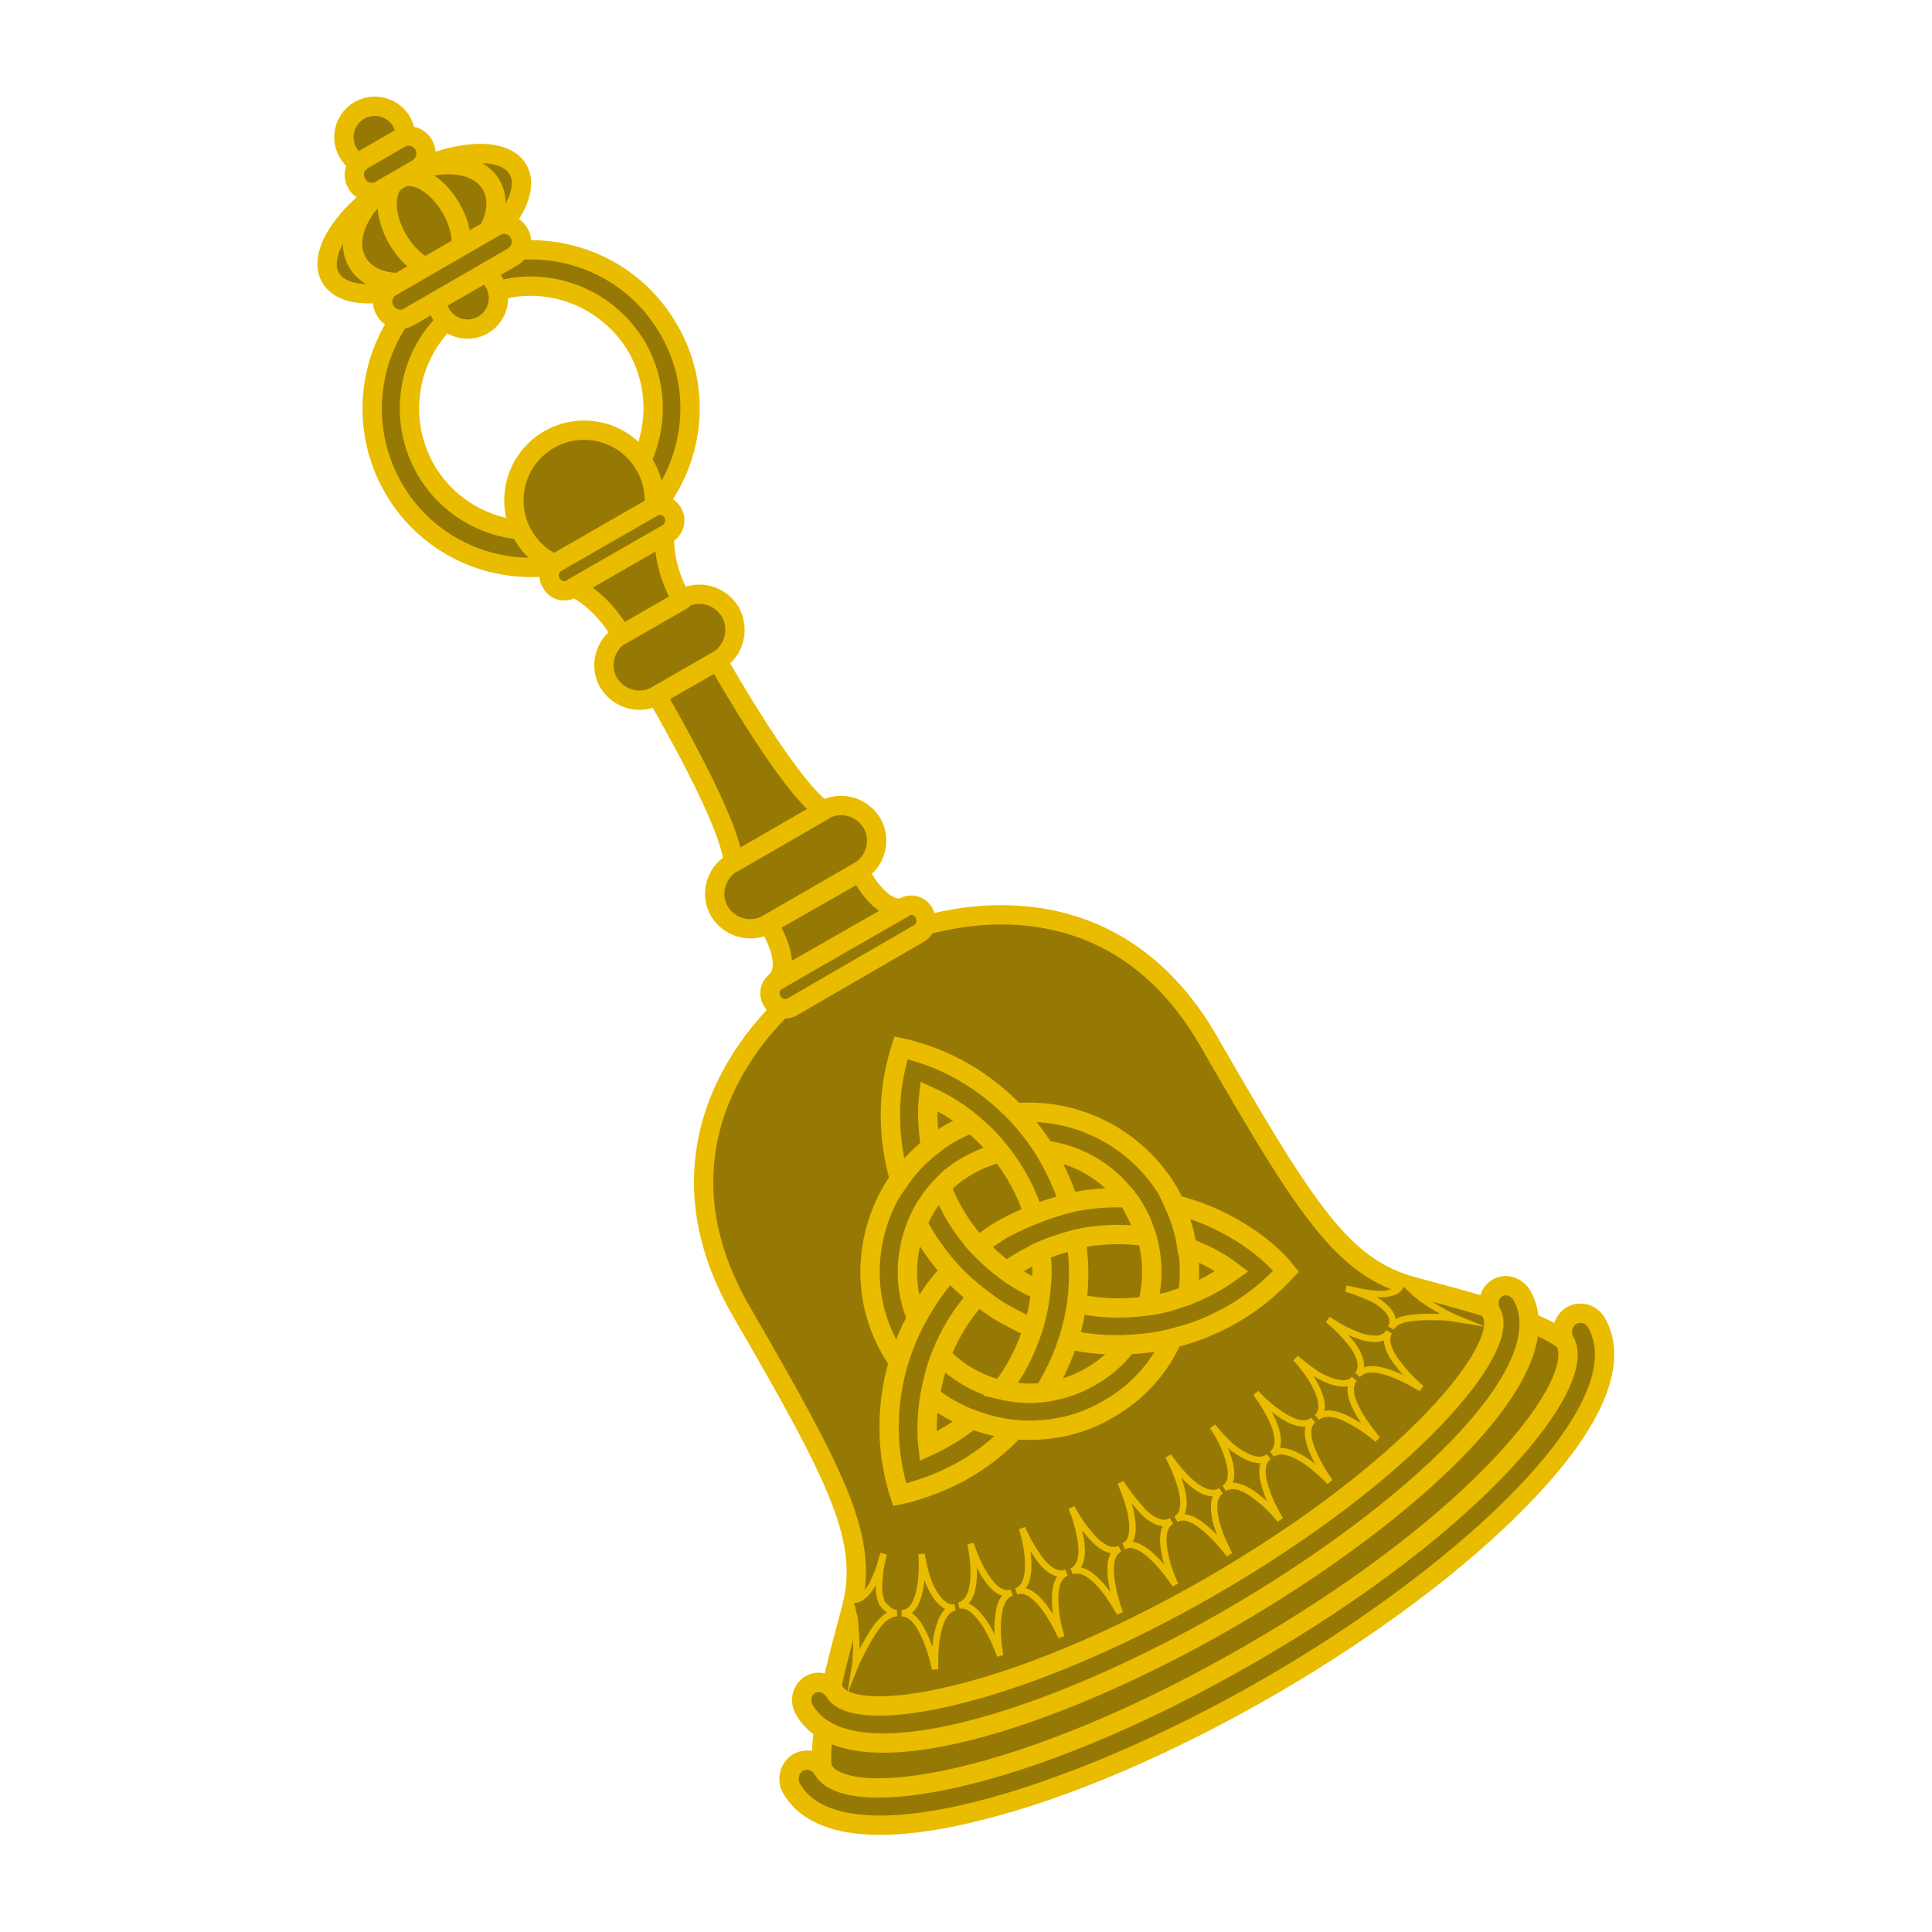 <?xml version="1.0" encoding="utf-8"?>
<!-- Generator: Adobe Illustrator 26.3.1, SVG Export Plug-In . SVG Version: 6.00 Build 0)  -->
<svg version="1.1" id="레이어_1" xmlns="http://www.w3.org/2000/svg" xmlns:xlink="http://www.w3.org/1999/xlink" x="0px"
	 y="0px" viewBox="0 0 300 300" style="enable-background:new 0 0 300 300;" xml:space="preserve">
<style type="text/css">
	.st0{fill:#967905;stroke:#E9BC00;stroke-width:3;stroke-miterlimit:10;}
	.st1{fill:#967905;stroke:#E9BC00;stroke-width:3;stroke-linecap:round;stroke-linejoin:round;stroke-miterlimit:10;}
	.st2{fill:#967905;stroke:#E9BC00;stroke-miterlimit:10;}
</style>
<g>
	<g>
		<path class="st0" d="M94.8,84.8c-11.8,6.8-26.9,2.8-33.7-9c-6.8-11.8-2.8-26.9,9-33.7s26.9-2.8,33.7,9
			C110.7,62.8,106.6,77.9,94.8,84.8z M73,47c-9,5.2-12.1,16.8-6.9,25.9c5.2,9,16.8,12.2,25.9,6.9c9-5.2,12.1-16.8,6.9-25.9
			C93.6,44.9,82,41.7,73,47z"/>
	</g>
	<circle class="st0" cx="58.2" cy="21.3" r="4.8"/>
	<circle class="st0" cx="72.6" cy="46.3" r="4.8"/>
	<g>
		<ellipse transform="matrix(0.866 -0.5 0.5 0.866 -8.534 37.624)" class="st0" cx="65.9" cy="34.7" rx="16.8" ry="8"/>
		<ellipse transform="matrix(0.866 -0.5 0.5 0.866 -8.534 37.624)" class="st0" cx="65.9" cy="34.7" rx="12" ry="8"/>
		<ellipse transform="matrix(0.866 -0.5 0.5 0.866 -8.534 37.624)" class="st0" cx="65.9" cy="34.7" rx="4.8" ry="8"/>
	</g>
	<path class="st0" d="M79.6,39.9l-16.1,9.3c-1.3,0.8-3,0.3-3.7-1l0,0c-0.8-1.3-0.3-3,1-3.7l16.1-9.3c1.3-0.8,3-0.3,3.7,1v0
		C81.4,37.5,80.9,39.1,79.6,39.9z"/>
	<path class="st0" d="M64.8,26.2l-5.7,3.3c-1.3,0.8-3,0.3-3.7-1l0,0c-0.8-1.3-0.3-3,1-3.7l5.7-3.3c1.3-0.8,3-0.3,3.7,1l0,0
		C66.5,23.8,66.1,25.4,64.8,26.2z"/>
	<circle class="st1" cx="90.7" cy="77.7" r="10.9"/>
	<path class="st1" d="M103.6,82.9l-14.8,8.5c-1.1,0.7-2.6,0.3-3.2-0.9v0c-0.7-1.1-0.3-2.6,0.9-3.2l14.8-8.5c1.1-0.7,2.6-0.3,3.2,0.9
		v0C105.1,80.8,104.7,82.2,103.6,82.9z"/>
	<path class="st0" d="M219.5,199.8c-10.9-2.9-16.5-11.5-31.8-38.1s-42.4-21-56-13.1c-13.6,7.8-32,28.4-16.6,55s20,35.7,17,46.6
		c-4.1,15.1-6,23.8-3.2,28.7c5.4,9.3,35.9,1.7,68.2-17s54.2-41.3,48.8-50.6C243.1,206.4,234.6,203.8,219.5,199.8z"/>
	<path class="st0" d="M133.4,135.3l-14.2,8.2c-2.6,1.5-5.9,0.6-7.5-2l0,0c-1.5-2.6-0.6-5.9,2-7.5l14.2-8.2c2.6-1.5,5.9-0.6,7.5,2
		l0,0C136.9,130.4,136,133.8,133.4,135.3z"/>
	<path class="st1" d="M142.6,145l-19.5,11.3c-1.1,0.7-2.6,0.3-3.2-0.9l0,0c-0.7-1.1-0.3-2.6,0.9-3.2l19.5-11.3
		c1.1-0.7,2.6-0.3,3.2,0.9l0,0C144.1,142.9,143.8,144.4,142.6,145z"/>
	<path class="st0" d="M111.4,102.6L102,108c-2.6,1.5-5.9,0.6-7.5-2l0,0c-1.5-2.6-0.6-5.9,2-7.5l9.4-5.5c2.6-1.5,5.9-0.6,7.5,2v0
		C114.9,97.7,114,101.1,111.4,102.6z"/>
	<path class="st1" d="M113.8,134c0,0,1-3.7-11.8-26c0,0,4.7-2.7,4.7-2.7l4.7-2.7c12.9,22.3,16.6,23.2,16.6,23.2L113.8,134z"/>
	<path class="st1" d="M89.1,91.2c0,0,4.2,1.8,7.4,7.4c0,0,4.7-2.7,4.7-2.7c0,0,4.7-2.7,4.7-2.7c-3.2-5.5-2.7-10.1-2.7-10.1
		L89.1,91.2z"/>
	<path class="st1" d="M119.3,143.5c0,0,3.8,5.7,1.4,8.7c0,0,9.8-5.6,9.8-5.6l0,0c0,0,9.8-5.6,9.8-5.6c-3.8,0.6-6.8-5.6-6.8-5.6
		L119.3,143.5z"/>
	<g>
		<path class="st0" d="M191,251.3c-27.7,16-59.3,26-66.1,14.2c-0.8-1.4-0.4-3.1,0.9-3.9c1.3-0.8,3-0.2,3.8,1.1
			c3.1,5.3,27.4,1.5,58.5-16.4c31.1-18,46.5-37.1,43.5-42.4c-0.8-1.4-0.4-3.1,0.9-3.9s3-0.2,3.8,1.1
			C243.1,213,218.6,235.3,191,251.3z"/>
	</g>
	<g>
		<g>
			<path class="st2" d="M139.3,250.5c-0.9,0-1.7,0.5-2.4,1.2c-0.7,0.7-1.4,1.8-2,2.8c-0.6,1-1.1,2.1-1.5,2.8
				c-0.4,0.8-0.6,1.3-0.6,1.3s0.1-0.6,0.1-1.4c0.1-0.9,0.1-2,0-3.2c0-0.6-0.1-1.2-0.1-1.8c-0.1-0.6-0.1-1.2-0.3-1.7
				c-0.2-1.1-0.5-1.9-1-2.7c0.5,0.8,1.5,0.8,2.3,0.2c0.4-0.3,0.7-0.6,1.1-1.1c0.3-0.4,0.6-0.9,0.8-1.4c0.5-1,0.9-2.1,1.1-2.9
				c0.2-0.8,0.4-1.3,0.4-1.3s-0.1,0.5-0.3,1.4c-0.2,0.8-0.3,1.9-0.4,3.1c-0.1,1.2,0.1,2.3,0.5,3.2
				C137.7,249.8,138.4,250.5,139.3,250.5z"/>
			<path class="st2" d="M148.3,249.6c-1.8,0.3-2.5,2.7-2.9,5c-0.3,2.3-0.2,4.6-0.2,4.6s-0.4-2.2-1.3-4.4c-0.9-2.2-2.1-4.3-3.9-4.3
				c1.9,0,2.7-2.4,3-4.7c0.3-2.3,0.1-4.5,0.1-4.5s0.3,2.2,1.1,4.4C145.1,247.8,146.5,249.9,148.3,249.6z"/>
			<path class="st2" d="M157.1,247.3c-1.8,0.6-2.1,3-2.2,5.3c0,2.3,0.4,4.5,0.4,4.5s-0.7-2.1-1.9-4.2c-1.2-2-2.7-3.9-4.5-3.6
				c1.8-0.4,2.3-2.8,2.3-5.1c0-2.3-0.5-4.5-0.5-4.5s0.7,2.2,1.8,4.2C153.7,246,155.3,247.9,157.1,247.3z"/>
			<path class="st2" d="M165.6,244.2c-1.7,0.7-1.9,3.2-1.7,5.5c0.2,2.3,0.9,4.5,0.9,4.5s-0.9-2.1-2.2-4c-1.3-1.9-3.1-3.7-4.8-3.1
				c1.8-0.6,2-3.1,1.8-5.4c-0.2-2.3-0.9-4.4-0.9-4.4s0.9,2.1,2.2,4C162.1,243.2,163.9,244.9,165.6,244.2z"/>
			<path class="st2" d="M173.9,240.5c-1.7,0.8-1.6,3.3-1.2,5.6c0.4,2.3,1.2,4.4,1.2,4.4s-1.1-2-2.5-3.8c-1.5-1.8-3.3-3.4-5-2.7
				c1.7-0.7,1.8-3.2,1.3-5.5c-0.4-2.3-1.3-4.4-1.3-4.4s1,2,2.5,3.8C170.3,239.7,172.2,241.3,173.9,240.5z"/>
			<path class="st2" d="M181.9,236.2c-1.6,0.9-1.4,3.4-0.9,5.6c0.5,2.3,1.5,4.3,1.5,4.3s-1.2-1.9-2.8-3.6c-1.6-1.7-3.6-3.2-5.2-2.4
				c1.7-0.8,1.5-3.3,1-5.6c-0.6-2.3-1.5-4.3-1.5-4.3s1.2,1.9,2.7,3.6C178.2,235.7,180.2,237.1,181.9,236.2z"/>
			<path class="st2" d="M189.6,231.5c-1.5,1-1.2,3.5-0.5,5.7c0.7,2.2,1.8,4.2,1.8,4.2s-1.3-1.8-3-3.4c-1.7-1.6-3.7-3-5.3-2.1
				c1.6-0.9,1.3-3.4,0.6-5.6c-0.7-2.2-1.8-4.2-1.8-4.2s1.3,1.9,2.9,3.5C185.9,231.2,188,232.5,189.6,231.5z"/>
			<path class="st2" d="M197,226.2c-1.5,1.1-1,3.5-0.2,5.7c0.8,2.2,2,4.1,2,4.1s-1.4-1.8-3.2-3.2c-1.8-1.5-3.9-2.7-5.5-1.7
				c1.6-1,1.1-3.5,0.3-5.6c-0.8-2.2-2.1-4-2.1-4s1.4,1.8,3.1,3.3C193.3,226.2,195.5,227.4,197,226.2z"/>
			<path class="st2" d="M203.9,220.5c-1.4,1.2-0.7,3.6,0.3,5.7c1,2.1,2.3,3.9,2.3,3.9s-1.5-1.6-3.4-3c-1.9-1.3-4.1-2.4-5.6-1.3
				c1.5-1.1,0.9-3.6-0.1-5.6c-1-2.1-2.4-3.9-2.4-3.9s1.5,1.7,3.4,3C200.3,220.7,202.6,221.7,203.9,220.5z"/>
			<path class="st2" d="M210.3,214.1c-1.2,1.4-0.3,3.7,0.9,5.7c1.2,2,2.7,3.7,2.7,3.7s-1.7-1.5-3.7-2.6c-2-1.2-4.3-2-5.7-0.8
				c1.4-1.3,0.5-3.6-0.6-5.6c-1.2-2-2.7-3.6-2.7-3.6s1.7,1.5,3.6,2.7C206.7,214.6,209.1,215.5,210.3,214.1z"/>
			<path class="st2" d="M215.7,206.8c-0.9,1.6,0.3,3.7,1.8,5.5c1.4,1.8,3.2,3.3,3.2,3.3s-1.9-1.2-4.1-2.1c-2.2-0.9-4.6-1.4-5.8,0
				c1.2-1.4,0.1-3.7-1.4-5.4c-1.5-1.8-3.2-3.2-3.2-3.2s1.9,1.3,4,2.2C212.3,208,214.8,208.4,215.7,206.8z"/>
			<path class="st2" d="M217.6,198.3c0.4,0.8,1,1.5,1.8,2.2c0.4,0.4,0.9,0.7,1.3,1.1c0.5,0.3,1,0.7,1.5,1c1,0.6,2,1.2,2.8,1.6
				c0.8,0.4,1.3,0.6,1.3,0.6s-0.6-0.1-1.4-0.2c-0.9-0.1-2-0.1-3.2-0.1c-1.2,0-2.4,0.1-3.4,0.3c-1,0.2-1.8,0.6-2.3,1.4
				c0.4-0.8,0.3-1.7-0.3-2.5c-0.6-0.8-1.5-1.5-2.5-2c-1-0.5-2.1-0.9-2.9-1.2c-0.8-0.3-1.3-0.4-1.3-0.4s0.5,0.1,1.4,0.3
				c0.8,0.2,1.9,0.4,3.1,0.5c0.6,0,1.1,0.1,1.7,0c0.5-0.1,1.1-0.2,1.5-0.4C217.5,200,218,199.1,217.6,198.3z"/>
		</g>
	</g>
	<g>
		<path class="st0" d="M197.1,261.9c-30.3,17.5-66.6,29-74.2,15.8c-0.8-1.4-0.3-3.2,1-4c1.4-0.8,3.1-0.3,3.9,1.1
			c3.7,6.4,30.7,2.6,66.4-18c35.7-20.6,52.4-42.1,48.8-48.5c-0.8-1.4-0.3-3.2,1-4c1.4-0.8,3.1-0.3,3.9,1.1
			C255.5,218.7,227.4,244.4,197.1,261.9z"/>
	</g>
	<g>
		<path class="st0" d="M157.7,172.8c1.7,1.8,3.2,3.7,4.5,5.8c5,0.6,9.6,3.2,12.8,7.4c0.5,0.6,0.9,1.2,1.3,1.9
			c0.8,1.3,1.3,2.7,1.8,4.2c1,3.5,1,7.3,0,10.7c1.2-0.2,2.4-0.4,3.6-0.7c0.9-0.2,1.8-0.5,2.7-0.9c0.4-2.5,0.4-5,0-7.5
			c-0.3-2.3-1-4.5-2-6.7c-0.3-0.7-0.6-1.3-1-2C176.3,176.5,166.9,172,157.7,172.8z"/>
		<path class="st0" d="M150.9,174.4c-1.1,0.4-2.3,1-3.4,1.6c-1.1,0.6-2.1,1.4-3.1,2.1c-1.9,1.5-3.5,3.2-4.8,5.1
			c-5.3,7.6-6.2,18-1.2,26.5c0.4,0.7,0.8,1.3,1.2,1.9c0.7-2.4,1.6-4.6,2.8-6.8c-2.1-4.8-1.9-10.1,0-14.8c0.9-2.1,2.1-4,3.7-5.7
			c1.2-1.3,2.6-2.4,4.2-3.3c1.6-0.9,3.3-1.6,5-2C154,177.3,152.5,175.8,150.9,174.4z"/>
		<path class="st0" d="M195.7,193.5c-4-3.1-8.6-5.3-13.4-6.5c1,2.2,1.7,4.4,2,6.7c2.5,0.9,4.9,2.1,7,3.7c-2.2,1.6-4.5,2.8-7,3.8
			c-0.9,0.3-1.8,0.6-2.7,0.9c-1.2,0.3-2.4,0.6-3.6,0.7c-3.6,0.5-7.2,0.4-10.8-0.4c-0.3,1.9-0.7,3.8-1.3,5.6c3,0.7,6,0.9,9,0.8
			c2.4-0.1,4.9-0.4,7.2-1c3.3-0.8,6.5-2.1,9.4-3.8c1.4-0.8,2.7-1.7,4-2.7c1.5-1.2,2.9-2.5,4.2-3.9
			C198.6,196,197.2,194.7,195.7,193.5z"/>
		<path class="st0" d="M158.9,199.1c-0.9-0.5-1.8-1.1-2.6-1.7c-1.6-1.2-3.1-2.5-4.4-3.9c-2.5-2.7-4.4-5.8-5.7-9.2
			c-1.6,1.7-2.9,3.6-3.7,5.7c1.4,2.6,3.1,5.1,5.2,7.4c1.3,1.4,2.7,2.7,4.3,3.9c1.3,1,2.6,2,4.1,2.8c1.5,0.8,2.9,1.6,4.5,2.2
			c0.6-1.9,1-3.8,1.2-5.8C160.7,200,159.8,199.6,158.9,199.1z"/>
		<path class="st0" d="M175,208.8c-1.5,2-3.4,3.7-5.7,5c-2.3,1.3-4.7,2.1-7.2,2.4c-2.2,0.3-4.5,0.1-6.7-0.4
			c-3.5-0.8-6.7-2.7-9.3-5.3c-0.8,2-1.4,4.1-1.7,6.2c2,1.6,4.2,2.8,6.5,3.7c2.2,0.8,4.4,1.4,6.7,1.6c4.9,0.4,10-0.5,14.5-3.2
			c4.6-2.6,8-6.5,10-11C179.9,208.4,177.4,208.7,175,208.8z"/>
		<path class="st0" d="M150.9,220.4c-2.1,1.7-4.4,3.1-6.8,4.2c-0.3-2.7-0.1-5.3,0.3-7.9c0.4-2.1,0.9-4.2,1.7-6.2
			c1.3-3.3,3.2-6.5,5.7-9.2c-1.5-1.2-3-2.5-4.3-3.9c-2.1,2.2-3.8,4.8-5.2,7.4c-1.2,2.2-2.1,4.5-2.8,6.8c-1.4,4.8-1.8,9.8-1.1,14.9
			c0.3,1.9,0.7,3.8,1.3,5.6c1.9-0.4,3.7-1,5.5-1.7c1.5-0.6,3-1.3,4.4-2.1c3-1.7,5.6-3.8,8-6.3C155.4,221.8,153.1,221.2,150.9,220.4z
			"/>
		<path class="st0" d="M175,186c-3-0.1-6,0.1-9,0.8c-1.9,0.4-3.7,1-5.5,1.8c-1.5,0.6-3,1.3-4.5,2.1c-1.5,0.8-2.8,1.8-4.1,2.8
			c1.3,1.4,2.8,2.7,4.4,3.9c0.8-0.6,1.7-1.2,2.6-1.7c0.9-0.5,1.8-1,2.7-1.4c1.8-0.8,3.7-1.4,5.5-1.9c3.6-0.8,7.3-0.9,10.8-0.4
			c-0.4-1.4-1-2.8-1.8-4.2C175.9,187.2,175.4,186.6,175,186z"/>
		<path class="st0" d="M162.2,178.6c-1.3-2.1-2.8-4-4.5-5.8c-3.5-3.6-7.6-6.5-12.3-8.4c-1.8-0.7-3.6-1.3-5.5-1.7
			c-0.6,1.9-1,3.7-1.3,5.6c-0.7,5-0.3,10.1,1.1,14.9c1.3-1.9,2.9-3.6,4.8-5.1c-0.4-2.6-0.6-5.3-0.3-7.9c2.4,1.1,4.7,2.5,6.7,4.2
			c1.7,1.4,3.2,2.9,4.5,4.6c2.2,2.8,4,6,5.1,9.6c1.8-0.7,3.6-1.3,5.5-1.8C165,183.9,163.8,181.2,162.2,178.6z"/>
		<path class="st0" d="M161.6,194.3c0.1,1,0.2,2,0.2,3.1c0,1-0.1,2.1-0.2,3.1c-0.2,2-0.6,3.9-1.2,5.8c-1.1,3.4-2.7,6.7-5,9.5
			c2.2,0.5,4.4,0.7,6.7,0.4c1.6-2.6,2.9-5.3,3.8-8.2c0.6-1.8,1-3.7,1.3-5.6c0.2-1.6,0.3-3.3,0.3-4.9c0-1.7-0.2-3.3-0.4-4.9
			C165.3,192.9,163.4,193.5,161.6,194.3z"/>
	</g>
</g>
</svg>
